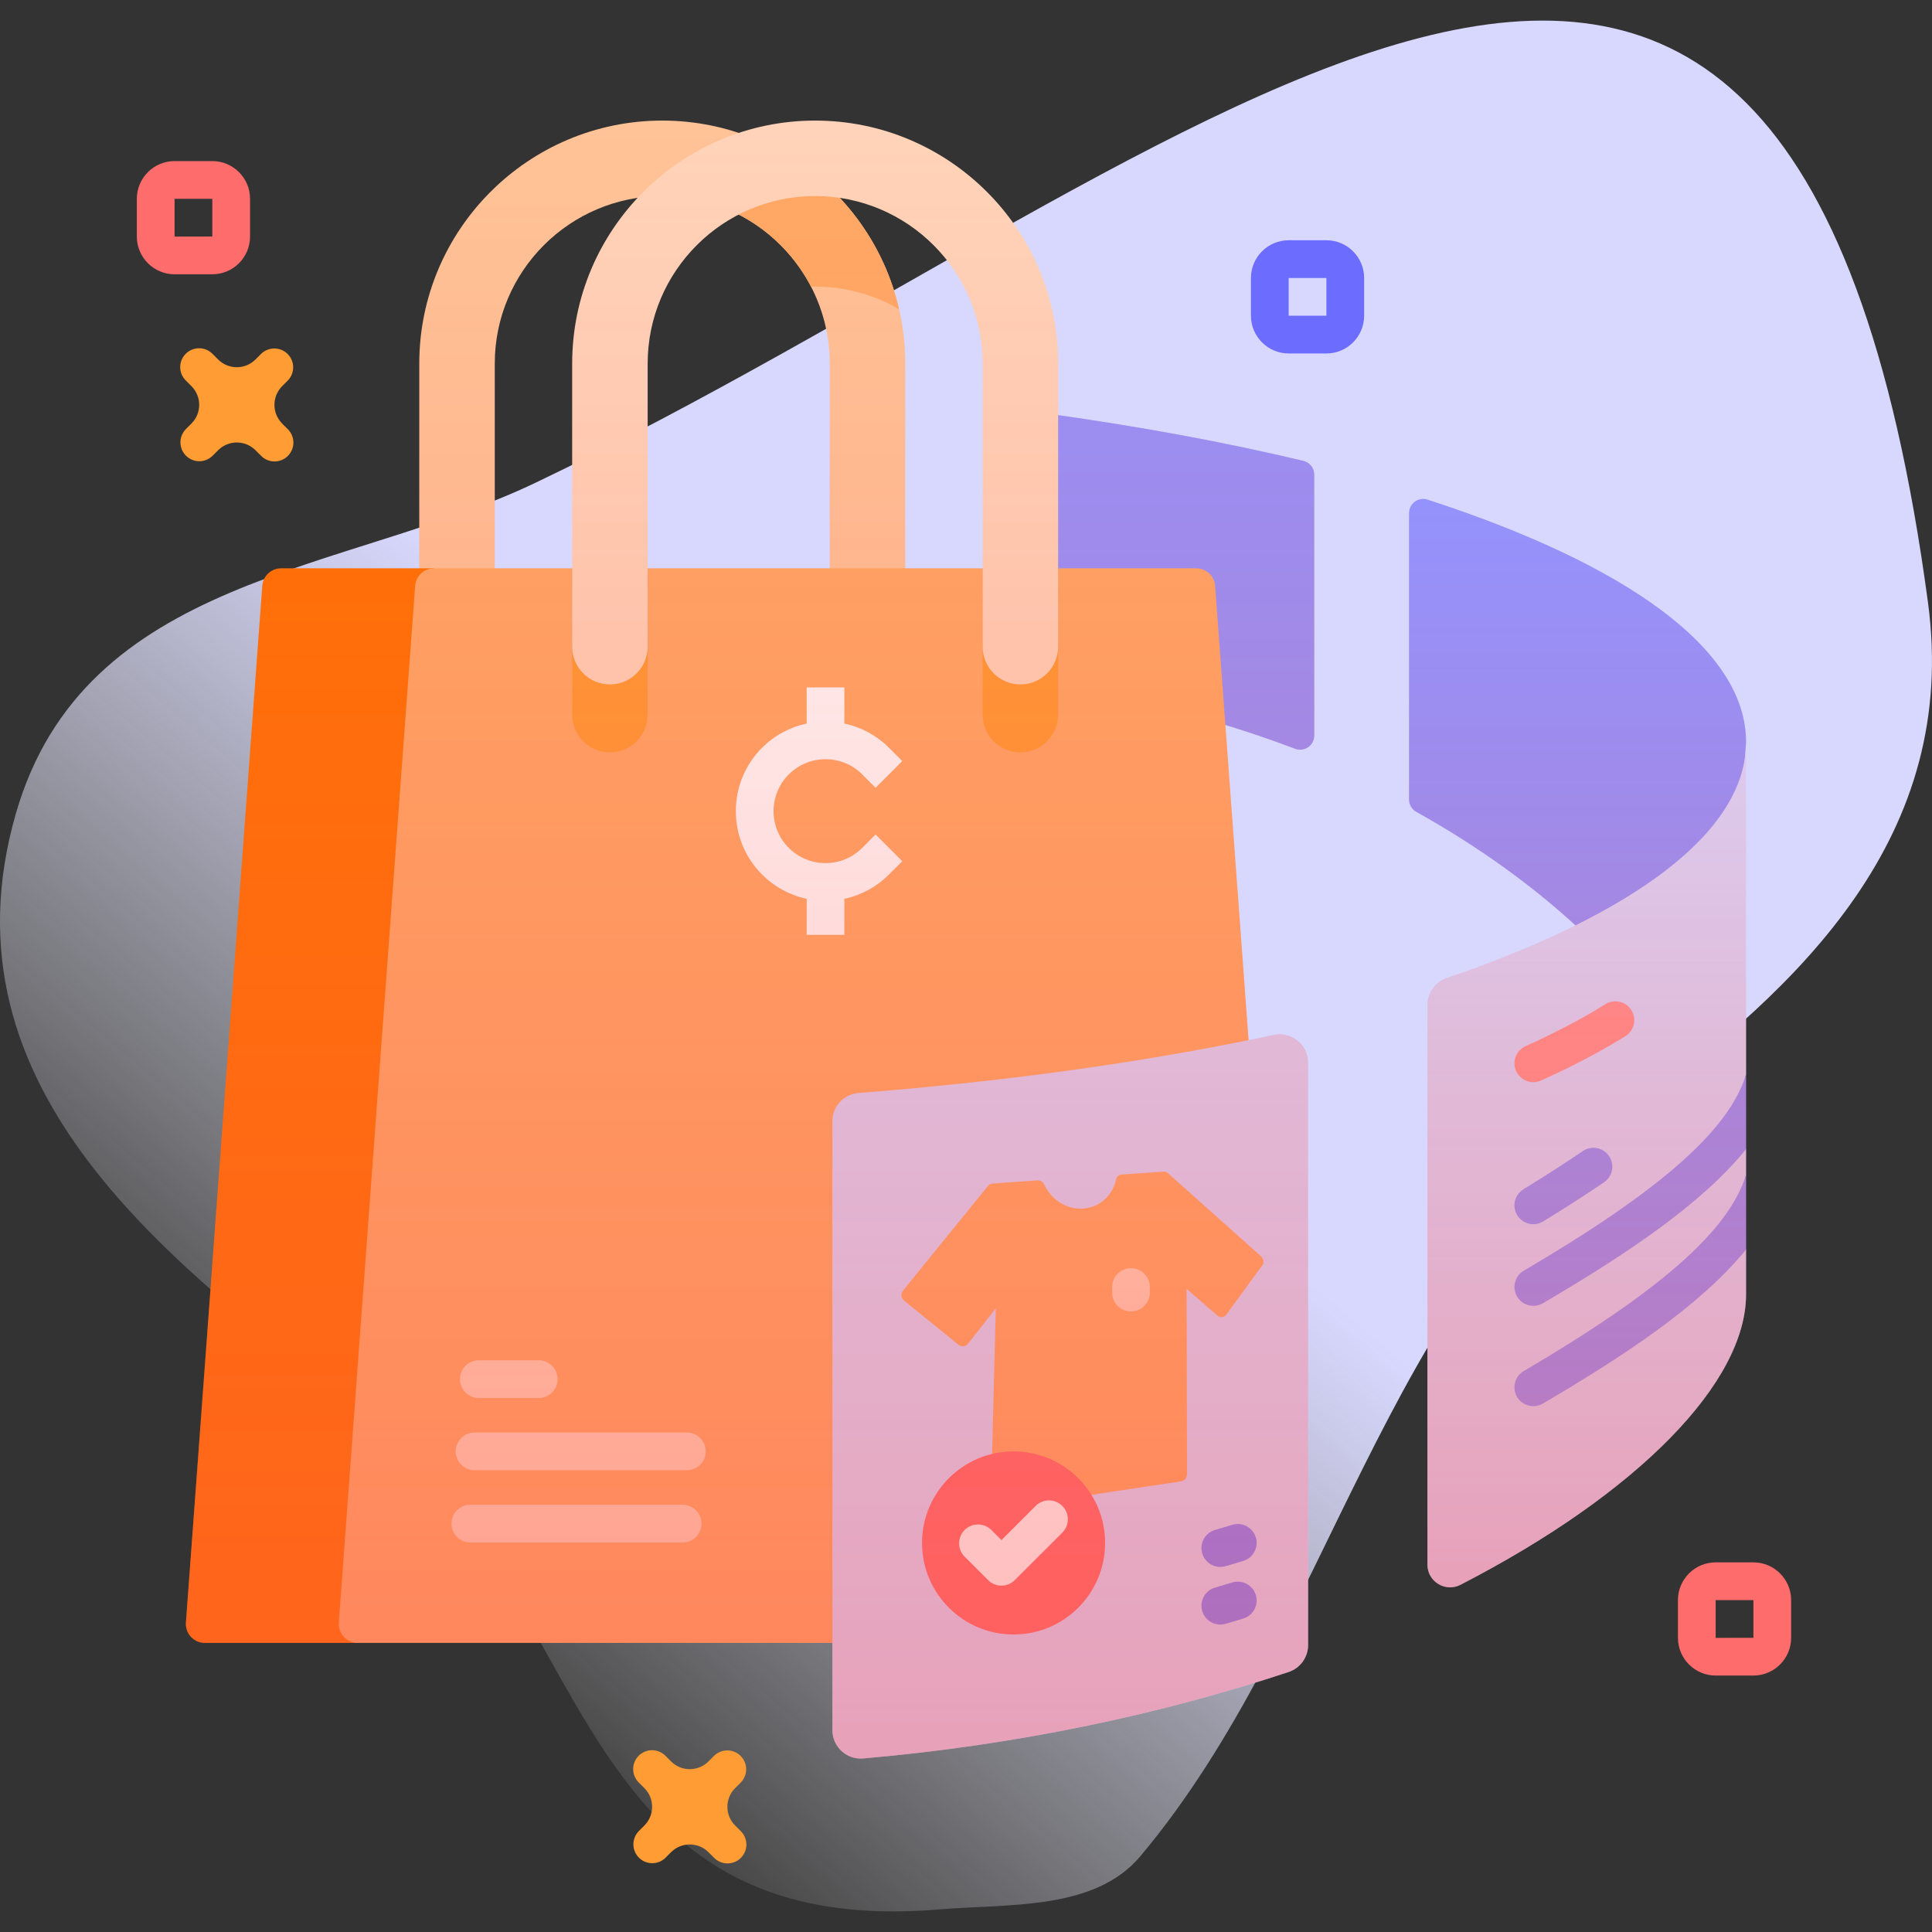 <svg width="80" height="80" viewBox="0 0 80 80" fill="none" xmlns="http://www.w3.org/2000/svg">
<rect x="0" y="0" width="80" height="80" fill="#333333" stroke="none"/>
<g clip-path="url(#clip0_1102_32205)">
<path d="M79.834 24.952C74.1 -17.823 49.939 6.708 22.195 19.98C14.302 23.756 3.499 23.787 0.652 33.705C-2.641 45.174 7.195 52.408 15.111 58.521C24.642 65.88 23.291 80.354 38.865 79.066C41.801 78.823 45.322 79.117 47.219 76.862C55.072 67.529 57.253 53.496 67.465 46.052C74.668 40.802 81.122 34.562 79.834 24.952Z" fill="url(#paint0_linear_1102_32205)"/>
<path d="M35.921 28.341C35.058 28.341 34.359 27.641 34.359 26.779V15.053C34.359 11.229 31.247 8.118 27.423 8.118C23.599 8.118 20.487 11.229 20.487 15.053V26.779C20.487 27.641 19.788 28.341 18.925 28.341C18.062 28.341 17.362 27.641 17.362 26.779V15.053C17.362 9.506 21.876 4.993 27.423 4.993C32.971 4.993 37.484 9.506 37.484 15.053V26.779C37.484 27.642 36.784 28.341 35.921 28.341Z" fill="#FFC498"/>
<path d="M14.809 68.028H8.478C8.371 68.028 8.265 68.006 8.166 67.963C8.068 67.92 7.979 67.857 7.906 67.778C7.833 67.7 7.777 67.607 7.741 67.505C7.706 67.404 7.691 67.297 7.699 67.189L10.861 24.257C10.876 24.06 10.964 23.876 11.109 23.742C11.253 23.607 11.443 23.533 11.64 23.533H17.971L14.809 68.028Z" fill="#FF7300"/>
<path d="M32.896 6.617C31.223 6.765 29.779 7.343 28.562 8.213C30.752 8.576 32.596 9.967 33.584 11.872C33.641 11.87 33.697 11.868 33.755 11.868C34.975 11.867 36.174 12.19 37.229 12.804C36.637 10.224 35.051 8.019 32.896 6.617Z" fill="#FFAA66"/>
<path d="M43.296 17.115C47.138 17.645 50.72 18.307 53.971 19.083C54.1 19.114 54.214 19.187 54.295 19.291C54.377 19.395 54.421 19.523 54.421 19.655V30.456C54.421 30.867 54.011 31.151 53.626 31.005C50.422 29.791 46.903 28.873 43.136 28.336C42.996 28.316 42.867 28.247 42.774 28.14C42.681 28.033 42.629 27.896 42.629 27.754V17.698C42.629 17.342 42.943 17.067 43.296 17.115ZM65.335 38.406C63.437 36.653 61.192 35.036 58.649 33.62C58.557 33.569 58.48 33.494 58.427 33.404C58.374 33.314 58.346 33.211 58.345 33.106V21.248C58.345 20.849 58.735 20.565 59.114 20.689C67.315 23.352 72.301 26.868 72.301 30.724L71.833 37.195L65.335 38.406Z" fill="#9393FF"/>
<path d="M72.301 44.487L71.684 46.917L72.301 47.587V48.64L71.948 50.881L72.301 51.74V53.596C72.301 57.235 67.862 61.815 60.473 65.624C59.85 65.945 59.107 65.49 59.107 64.789V41.607C59.107 41.104 59.429 40.657 59.906 40.495C67.635 37.867 72.301 34.454 72.301 30.725V44.487Z" fill="#D8D8FF"/>
<path d="M72.301 48.641V51.741C70.42 54.058 67.232 56.155 63.887 58.119C63.764 58.192 63.628 58.227 63.493 58.227C63.225 58.227 62.964 58.089 62.818 57.841C62.6 57.469 62.725 56.989 63.096 56.772C68.734 53.462 71.6 50.952 72.301 48.641ZM72.301 44.487V47.587C70.418 49.905 67.232 52.002 63.887 53.966C63.764 54.038 63.628 54.072 63.493 54.072C63.357 54.072 63.223 54.037 63.105 53.97C62.986 53.902 62.888 53.805 62.818 53.688C62.6 53.314 62.725 52.836 63.096 52.617C68.734 49.308 71.6 46.798 72.301 44.487ZM63.493 50.692C63.322 50.692 63.157 50.637 63.021 50.534C62.885 50.432 62.786 50.288 62.739 50.124C62.693 49.96 62.702 49.785 62.764 49.627C62.826 49.468 62.938 49.334 63.083 49.245C64.004 48.679 64.808 48.162 65.542 47.663C65.713 47.546 65.924 47.502 66.128 47.541C66.331 47.58 66.511 47.698 66.627 47.869C66.744 48.041 66.788 48.251 66.749 48.455C66.71 48.658 66.592 48.838 66.421 48.955C65.666 49.468 64.842 49.998 63.901 50.576C63.778 50.652 63.637 50.692 63.493 50.692Z" fill="#9393FF"/>
<path d="M63.493 44.811C63.314 44.812 63.141 44.75 63.002 44.638C62.862 44.526 62.766 44.369 62.728 44.194C62.691 44.02 62.714 43.837 62.795 43.678C62.876 43.518 63.009 43.391 63.172 43.318C64.404 42.762 65.517 42.178 66.478 41.58C66.653 41.471 66.866 41.436 67.067 41.483C67.269 41.53 67.444 41.655 67.554 41.831C67.663 42.007 67.698 42.219 67.651 42.421C67.604 42.623 67.479 42.798 67.303 42.907C66.283 43.541 65.109 44.159 63.813 44.742C63.713 44.788 63.603 44.811 63.493 44.811Z" fill="#FF9393"/>
<path d="M59.115 20.689C58.735 20.566 58.345 20.849 58.345 21.248V33.106C58.345 33.32 58.462 33.516 58.648 33.62C61.148 35.012 63.357 36.599 65.235 38.318C63.678 39.09 61.894 39.819 59.904 40.496C59.672 40.575 59.47 40.724 59.327 40.924C59.184 41.123 59.107 41.362 59.107 41.608V64.789C59.107 65.49 59.85 65.945 60.473 65.624C67.862 61.814 72.301 57.235 72.301 53.597V30.724C72.301 26.869 67.315 23.352 59.115 20.689Z" fill="url(#paint1_linear_1102_32205)"/>
<path d="M52.699 68.028H14.808C14.354 68.028 13.996 67.642 14.028 67.189L17.191 24.256C17.206 24.059 17.294 23.875 17.439 23.741C17.583 23.607 17.773 23.533 17.971 23.533H49.536C49.946 23.533 50.285 23.848 50.316 24.256L53.477 67.189C53.511 67.642 53.152 68.028 52.699 68.028Z" fill="#FFAA66"/>
<path d="M35.704 35.108C35.504 35.309 35.267 35.468 35.006 35.576C34.745 35.684 34.465 35.739 34.183 35.739C33.9 35.739 33.62 35.684 33.359 35.576C33.098 35.468 32.861 35.309 32.662 35.108C32.256 34.702 32.032 34.162 32.032 33.588C32.032 33.013 32.256 32.473 32.662 32.067C33.501 31.228 34.865 31.228 35.704 32.067L36.256 32.62L37.361 31.515L36.809 30.962C36.303 30.457 35.663 30.109 34.964 29.962V28.465H33.402V29.962C32.703 30.11 32.062 30.457 31.557 30.962C31.211 31.306 30.937 31.715 30.75 32.166C30.564 32.617 30.468 33.1 30.47 33.588C30.468 34.076 30.564 34.559 30.75 35.01C30.937 35.46 31.211 35.869 31.557 36.213C32.062 36.72 32.702 37.069 33.402 37.218V38.71H34.964V37.218C35.663 37.069 36.304 36.72 36.809 36.213L37.361 35.661L36.256 34.556L35.704 35.108Z" fill="white"/>
<path d="M23.692 23.532H26.817V29.592C26.817 30.454 26.117 31.154 25.255 31.154C24.392 31.154 23.692 30.454 23.692 29.592V23.532ZM43.814 23.532V29.592C43.814 30.454 43.114 31.154 42.252 31.154C41.388 31.154 40.689 30.454 40.689 29.592V23.532H43.814Z" fill="#FF9C33"/>
<path d="M35.55 45.258C41.835 44.768 47.648 43.943 52.748 42.852C53.478 42.696 54.166 43.254 54.166 44.002V68.117C54.166 68.365 54.088 68.605 53.943 68.806C53.799 69.006 53.594 69.156 53.36 69.234C48.167 70.957 42.208 72.252 35.744 72.814C35.058 72.874 34.468 72.331 34.468 71.643V46.429C34.468 46.134 34.579 45.849 34.779 45.632C34.98 45.415 35.255 45.282 35.55 45.258Z" fill="#D8D8FF"/>
<path d="M50.53 67.27C50.342 67.27 50.161 67.202 50.019 67.079C49.877 66.955 49.784 66.785 49.758 66.599C49.731 66.413 49.773 66.224 49.875 66.066C49.976 65.907 50.132 65.791 50.312 65.739C50.549 65.67 50.785 65.6 51.02 65.528C51.119 65.498 51.222 65.487 51.325 65.496C51.428 65.506 51.528 65.535 51.619 65.584C51.71 65.632 51.791 65.698 51.857 65.777C51.922 65.857 51.971 65.949 52.001 66.048C52.031 66.147 52.041 66.25 52.031 66.353C52.02 66.456 51.99 66.555 51.941 66.646C51.891 66.737 51.825 66.817 51.745 66.882C51.664 66.947 51.572 66.995 51.473 67.024C51.233 67.097 50.992 67.168 50.749 67.239C50.678 67.26 50.604 67.27 50.53 67.27ZM50.53 64.883C50.342 64.883 50.161 64.815 50.019 64.692C49.877 64.569 49.784 64.398 49.758 64.212C49.731 64.026 49.773 63.837 49.875 63.679C49.976 63.521 50.132 63.404 50.312 63.352C50.549 63.283 50.785 63.213 51.02 63.142C51.119 63.111 51.222 63.1 51.325 63.109C51.428 63.119 51.528 63.148 51.619 63.197C51.71 63.245 51.791 63.311 51.857 63.391C51.922 63.47 51.971 63.562 52.001 63.661C52.031 63.76 52.041 63.864 52.031 63.966C52.02 64.069 51.99 64.168 51.941 64.259C51.891 64.35 51.825 64.43 51.745 64.495C51.664 64.56 51.572 64.608 51.473 64.637C51.233 64.71 50.992 64.781 50.749 64.852C50.678 64.873 50.604 64.883 50.53 64.883Z" fill="#8282FF"/>
<path d="M52.225 52.029L48.366 48.58C48.341 48.557 48.312 48.539 48.28 48.528C48.248 48.517 48.215 48.512 48.181 48.514L46.435 48.636C46.326 48.643 46.237 48.722 46.214 48.833C46.076 49.487 45.549 49.99 44.865 50.044C44.175 50.097 43.529 49.678 43.238 49.044C43.188 48.936 43.079 48.869 42.966 48.877L41.096 49.007C41.024 49.012 40.957 49.047 40.912 49.103L37.386 53.449C37.287 53.572 37.307 53.754 37.432 53.855L39.69 55.683C39.719 55.706 39.752 55.724 39.787 55.734C39.823 55.744 39.86 55.748 39.897 55.743C39.934 55.739 39.969 55.728 40.001 55.71C40.034 55.692 40.062 55.668 40.085 55.639L41.233 54.178L41.031 62.166C41.03 62.21 41.039 62.253 41.056 62.293C41.074 62.334 41.1 62.37 41.133 62.398C41.166 62.428 41.205 62.449 41.247 62.461C41.289 62.474 41.333 62.477 41.376 62.47L48.897 61.342C48.968 61.331 49.033 61.295 49.08 61.241C49.127 61.186 49.153 61.116 49.153 61.044L49.135 53.369L50.413 54.479C50.438 54.502 50.469 54.519 50.502 54.529C50.535 54.539 50.569 54.543 50.604 54.539C50.638 54.535 50.671 54.524 50.701 54.507C50.731 54.489 50.757 54.466 50.777 54.438L52.267 52.398C52.348 52.287 52.33 52.122 52.225 52.029Z" fill="#FFAA66"/>
<path d="M41.969 67.681C44.063 67.681 45.76 65.984 45.76 63.89C45.76 61.797 44.063 60.099 41.969 60.099C39.876 60.099 38.179 61.797 38.179 63.89C38.179 65.984 39.876 67.681 41.969 67.681Z" fill="#FF6C6C"/>
<path d="M41.468 65.658C41.261 65.658 41.062 65.576 40.915 65.429L39.946 64.46C39.873 64.388 39.815 64.302 39.775 64.207C39.736 64.112 39.715 64.01 39.715 63.907C39.715 63.804 39.735 63.702 39.774 63.607C39.813 63.512 39.871 63.426 39.944 63.353C40.016 63.28 40.103 63.222 40.198 63.183C40.293 63.144 40.395 63.124 40.498 63.124C40.601 63.124 40.703 63.145 40.797 63.184C40.892 63.224 40.978 63.282 41.051 63.355L41.468 63.772L42.89 62.35C43.037 62.206 43.235 62.127 43.44 62.128C43.646 62.129 43.842 62.212 43.988 62.357C44.133 62.502 44.215 62.699 44.216 62.904C44.218 63.11 44.138 63.307 43.995 63.455L42.02 65.429C41.947 65.502 41.861 65.559 41.767 65.599C41.672 65.638 41.57 65.658 41.468 65.658Z" fill="white"/>
<path d="M46.831 54.305C46.624 54.305 46.425 54.223 46.279 54.076C46.132 53.93 46.05 53.731 46.05 53.524V53.293C46.05 53.086 46.132 52.887 46.279 52.741C46.425 52.594 46.624 52.512 46.831 52.512C47.038 52.512 47.237 52.594 47.383 52.741C47.53 52.887 47.612 53.086 47.612 53.293V53.524C47.612 53.731 47.53 53.93 47.383 54.076C47.237 54.223 47.038 54.305 46.831 54.305ZM42.252 28.341C41.389 28.341 40.69 27.641 40.69 26.779V15.053C40.69 11.229 37.578 8.118 33.754 8.118C29.93 8.118 26.818 11.229 26.818 15.053V26.779C26.818 27.641 26.119 28.341 25.256 28.341C24.393 28.341 23.693 27.641 23.693 26.779V15.053C23.693 9.506 28.206 4.993 33.754 4.993C39.301 4.993 43.815 9.506 43.815 15.053V26.779C43.815 27.642 43.115 28.341 42.252 28.341ZM28.266 63.872H19.477C19.269 63.872 19.071 63.789 18.924 63.643C18.778 63.496 18.695 63.297 18.695 63.09C18.695 62.883 18.778 62.684 18.924 62.538C19.071 62.391 19.269 62.309 19.477 62.309H28.266C28.474 62.309 28.672 62.391 28.819 62.538C28.965 62.684 29.047 62.883 29.047 63.09C29.047 63.297 28.965 63.496 28.819 63.643C28.672 63.789 28.474 63.872 28.266 63.872ZM28.441 60.88H19.652C19.445 60.88 19.246 60.798 19.099 60.651C18.953 60.505 18.87 60.306 18.87 60.099C18.87 59.892 18.953 59.693 19.099 59.547C19.246 59.4 19.445 59.318 19.652 59.318H28.441C28.649 59.318 28.847 59.4 28.994 59.547C29.14 59.693 29.223 59.892 29.223 60.099C29.223 60.306 29.14 60.505 28.994 60.651C28.847 60.798 28.649 60.88 28.441 60.88ZM22.309 57.889H19.827C19.62 57.889 19.421 57.807 19.274 57.66C19.128 57.514 19.046 57.315 19.046 57.108C19.046 56.901 19.128 56.702 19.274 56.555C19.421 56.409 19.62 56.326 19.827 56.326H22.309C22.516 56.326 22.715 56.409 22.861 56.555C23.008 56.702 23.09 56.901 23.09 57.108C23.09 57.315 23.008 57.514 22.861 57.66C22.715 57.807 22.516 57.889 22.309 57.889Z" fill="#FFD5BA"/>
<path d="M53.971 19.084C50.867 18.343 47.459 17.707 43.814 17.19V15.053C43.814 9.506 39.301 4.993 33.754 4.993C32.678 4.993 31.609 5.166 30.589 5.506C29.568 5.166 28.499 4.993 27.424 4.993C21.876 4.993 17.363 9.506 17.363 15.053V23.532H11.641C11.443 23.532 11.253 23.607 11.109 23.741C10.964 23.876 10.876 24.06 10.862 24.256L7.699 67.189C7.691 67.296 7.706 67.404 7.741 67.505C7.777 67.607 7.833 67.7 7.906 67.778C7.979 67.857 8.068 67.92 8.166 67.963C8.265 68.006 8.371 68.028 8.479 68.028H34.468V71.643C34.468 72.332 35.057 72.874 35.743 72.815C42.207 72.252 48.166 70.957 53.359 69.234C53.594 69.156 53.798 69.006 53.943 68.806C54.088 68.606 54.166 68.365 54.166 68.118V44.002C54.166 43.255 53.478 42.697 52.747 42.853C52.402 42.927 52.053 42.999 51.702 43.07L50.741 30.021C51.713 30.318 52.675 30.646 53.626 31.006C54.01 31.151 54.421 30.868 54.421 30.457V19.655C54.421 19.523 54.377 19.395 54.295 19.291C54.214 19.188 54.099 19.114 53.971 19.084ZM23.693 23.532H20.488V15.053C20.488 11.575 23.061 8.688 26.404 8.193C24.724 9.992 23.693 12.404 23.693 15.053V23.532ZM26.818 15.053C26.818 12.369 28.352 10.037 30.589 8.885C32.825 10.037 34.359 12.369 34.359 15.053V23.532H26.818V15.053ZM40.689 23.532H37.484V15.053C37.484 12.404 36.453 9.992 34.773 8.193C38.116 8.688 40.689 11.575 40.689 15.053V23.532Z" fill="url(#paint2_linear_1102_32205)"/>
<path d="M8.791 11.358H7.229C6.367 11.358 5.666 10.657 5.666 9.795V8.233C5.666 7.371 6.367 6.67 7.229 6.67H8.791C9.653 6.67 10.354 7.371 10.354 8.233V9.795C10.354 10.657 9.653 11.358 8.791 11.358ZM7.229 8.233V9.796L8.791 9.795V8.233H7.229ZM72.605 69.381H71.042C70.18 69.381 69.48 68.68 69.48 67.819V66.256C69.48 65.395 70.18 64.694 71.042 64.694H72.605C73.466 64.694 74.167 65.395 74.167 66.256V67.819C74.167 68.68 73.466 69.381 72.605 69.381ZM71.042 66.256V67.82L72.605 67.819V66.256H71.042Z" fill="#FF6C6C"/>
<path d="M54.924 14.636H53.361C52.5 14.636 51.799 13.935 51.799 13.073V11.511C51.799 10.649 52.5 9.948 53.361 9.948H54.924C55.785 9.948 56.486 10.649 56.486 11.511V13.073C56.486 13.935 55.785 14.636 54.924 14.636ZM53.361 11.511V13.074L54.924 13.073V11.511H53.361Z" fill="#6C6CFF"/>
<path d="M11.368 19.108C11.265 19.108 11.164 19.088 11.069 19.048C10.974 19.009 10.888 18.952 10.816 18.879L10.579 18.643C10.153 18.216 9.459 18.216 9.032 18.643L8.796 18.879C8.648 19.021 8.451 19.1 8.246 19.099C8.041 19.097 7.845 19.015 7.7 18.87C7.555 18.725 7.473 18.529 7.471 18.324C7.469 18.119 7.548 17.921 7.691 17.774L7.927 17.538C8.134 17.331 8.248 17.056 8.248 16.764C8.248 16.472 8.134 16.197 7.927 15.99L7.691 15.754C7.538 15.601 7.462 15.401 7.462 15.201C7.462 15.001 7.538 14.802 7.691 14.649C7.837 14.502 8.036 14.42 8.243 14.42C8.45 14.42 8.649 14.502 8.796 14.649L9.032 14.885C9.458 15.312 10.153 15.312 10.579 14.885L10.816 14.649C10.963 14.506 11.16 14.428 11.365 14.429C11.57 14.431 11.766 14.513 11.911 14.658C12.056 14.803 12.138 14.999 12.14 15.204C12.142 15.409 12.063 15.607 11.92 15.754L11.684 15.99C11.479 16.195 11.364 16.474 11.364 16.764C11.364 17.054 11.479 17.332 11.684 17.538L11.92 17.774C12.073 17.927 12.149 18.126 12.149 18.326C12.149 18.526 12.073 18.726 11.92 18.879C11.848 18.952 11.762 19.009 11.667 19.048C11.572 19.088 11.471 19.108 11.368 19.108ZM30.125 77.16C30.022 77.16 29.92 77.14 29.826 77.101C29.731 77.061 29.645 77.004 29.572 76.931L29.336 76.695C28.909 76.268 28.215 76.268 27.788 76.695L27.552 76.931C27.405 77.074 27.207 77.153 27.002 77.151C26.797 77.149 26.601 77.067 26.456 76.922C26.311 76.777 26.229 76.581 26.227 76.376C26.226 76.171 26.305 75.973 26.447 75.826L26.683 75.59C26.888 75.385 27.003 75.106 27.003 74.816C27.003 74.526 26.888 74.248 26.683 74.042L26.447 73.806C26.295 73.653 26.218 73.454 26.218 73.254C26.218 73.054 26.295 72.854 26.447 72.701C26.594 72.555 26.793 72.472 27 72.472C27.207 72.472 27.405 72.555 27.552 72.701L27.788 72.937C28.215 73.364 28.909 73.364 29.336 72.937L29.572 72.701C29.72 72.559 29.917 72.48 30.122 72.481C30.327 72.483 30.523 72.565 30.668 72.71C30.813 72.855 30.895 73.051 30.897 73.256C30.898 73.461 30.82 73.659 30.677 73.806L30.441 74.042C30.234 74.249 30.12 74.524 30.12 74.816C30.12 75.108 30.234 75.383 30.441 75.59L30.677 75.826C30.83 75.979 30.906 76.179 30.906 76.379C30.906 76.579 30.83 76.778 30.677 76.931C30.605 77.004 30.518 77.061 30.424 77.101C30.329 77.14 30.227 77.16 30.125 77.16Z" fill="#FF9C33"/>
</g>
<defs>
<linearGradient id="paint0_linear_1102_32205" x1="10.015" y1="66.183" x2="49.73" y2="19.319" gradientUnits="userSpaceOnUse">
<stop stop-color="white" stop-opacity="0"/>
<stop offset="0.262" stop-color="#EDEDFF" stop-opacity="0.416"/>
<stop offset="0.629" stop-color="#D8D8FF"/>
</linearGradient>
<linearGradient id="paint1_linear_1102_32205" x1="65.323" y1="66.254" x2="65.323" y2="19.367" gradientUnits="userSpaceOnUse">
<stop stop-color="#FF4D4D" stop-opacity="0.4"/>
<stop offset="0.146" stop-color="#FF4D4D" stop-opacity="0.342"/>
<stop offset="1" stop-color="#FF4D4D" stop-opacity="0"/>
</linearGradient>
<linearGradient id="paint2_linear_1102_32205" x1="31.059" y1="73.711" x2="31.059" y2="3.353" gradientUnits="userSpaceOnUse">
<stop stop-color="#FF4D4D" stop-opacity="0.4"/>
<stop offset="0.146" stop-color="#FF4D4D" stop-opacity="0.342"/>
<stop offset="1" stop-color="#FF4D4D" stop-opacity="0"/>
</linearGradient>
<clipPath id="clip0_1102_32205">
<rect width="80" height="80" fill="white"/>
</clipPath>
</defs>
</svg>
